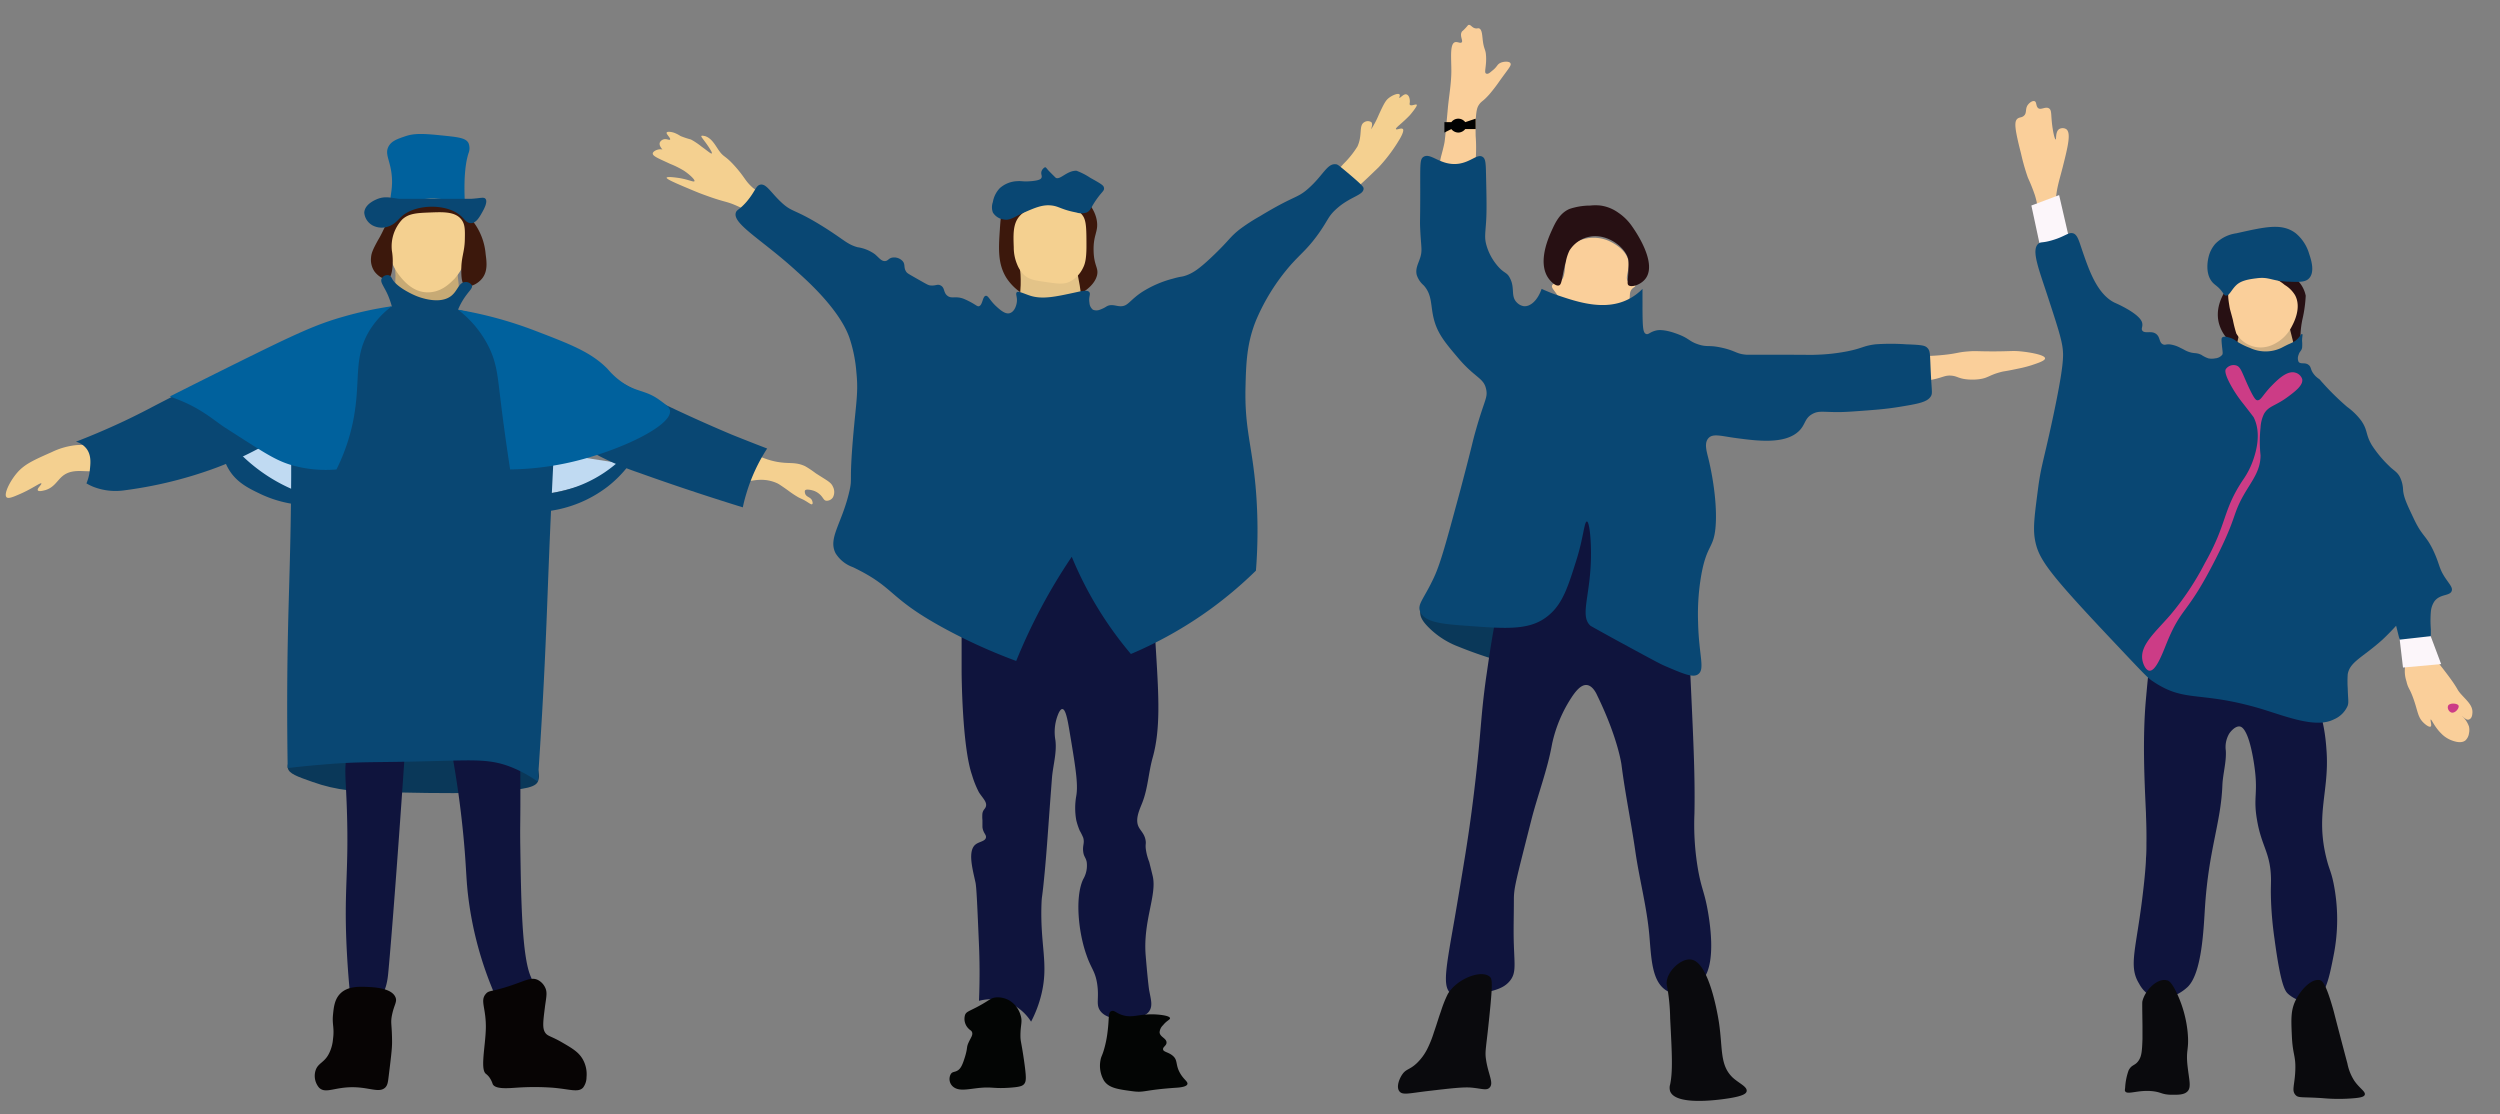 <svg id="Layer_1" data-name="Layer 1" xmlns="http://www.w3.org/2000/svg" viewBox="0 0 549.47 244.85"><rect x="0" y="0" width="549.47" height="244.85" fill="#808080" stroke="none"/><defs><style>.cls-1{fill:#271013;}.cls-2{fill:#cfaf83;}.cls-3{fill:#facf9a;}.cls-4{fill:#0f143d;}.cls-5{fill:#fcf6fa;}.cls-6{fill:#094773;}.cls-7{fill:#c7aa75;}.cls-8{fill:#cc3c86;}.cls-9{fill:#0a3859;}.cls-10{fill:#f4d090;}.cls-11{fill:#3c180c;}.cls-12{fill:#c0daf2;}.cls-13{fill:#00619d;}.cls-14{fill:#070404;}.cls-15{fill:#e3c388;}.cls-16{fill:#030504;}.cls-17{fill:#0a0a0d;}.cls-18{fill:#010101;}</style></defs><path class="cls-1" d="M490,74.94a8.54,8.54,0,0,1-2.29-3.82c-1.2-4.47,2.14-8.24,2.29-8.39,2.66-2.91,6.27-3,8.39-3.06,1.79-.05,4.14-.12,6.11,1.53A6.6,6.6,0,0,1,506.77,65a28.88,28.88,0,0,1-.76,5.34c-.77,4,0,4.17-.77,5.34-1.93,2.89-7.63,3.06-7.63,3.06S492.88,77.88,490,74.94Z"/><path class="cls-2" d="M491.5,76.47c.26-1.28.51-2.55.77-3.82a19.63,19.63,0,0,0,5.34,0A19.4,19.4,0,0,0,503,71.12l1.53,6.11c-.64.42-4.63,3-9.16,1.53A9.94,9.94,0,0,1,491.5,76.47Z"/><path class="cls-3" d="M528.91,145.17a7.3,7.3,0,0,0,0,4.58c.37,1.64.68,1.42,1.53,3.81,1,2.78.93,4.1,2.29,5.35.48.45,1.23,1,1.52.76s-.17-1.45,0-1.53.81,1.6,2.29,3.06a6.29,6.29,0,0,0,2.29,1.52c.6.22,2.12.77,3.06,0a2.64,2.64,0,0,0,.76-1.52,3.53,3.53,0,0,0,0-1.53,5.51,5.51,0,0,0-1.53-2.29c.06-.06.89,1,1.53.76s.73-.95.76-1.52c.09-1.48-1.12-2.54-2.29-3.82-1.52-1.66-.3-.76-3.81-5.34-4-5.23-4.84-5.38-5.35-5.35C530.11,142.24,529,145,528.91,145.17Z"/><path class="cls-3" d="M448,46.7a19.32,19.32,0,0,0-.76-3.82,40,40,0,0,0-1.53-3.82,47.1,47.1,0,0,1-1.52-5.34c-1.44-5.63-1.51-7-.77-7.64.5-.39,1-.16,1.53-.76s.14-1.45.76-2.29c.39-.52,1.1-1,1.53-.76s.2,1.1.76,1.52,1.57-.4,2.29,0,.44,1.33.77,3.82c.25,1.91.59,3.07.76,3.05s-.1-1.71.76-2.29a1.52,1.52,0,0,1,1.53,0c1.14.77.41,3.78-.76,8.4-.78,3.06-1.39,4.7-1.53,7.64,0,1,0,1.75,0,2.29Z"/><path class="cls-4" d="M471.66,153.56c-.78,8.59-.35,17.71,0,25.19,0,.78.15,3.29.1,6.66,0,1,0,2.08-.1,3.27,0,.79-.19,3.7-.77,8.4-1.41,11.63-3.1,15.29-.76,19.08a7.12,7.12,0,0,0,3.05,3.05,6.35,6.35,0,0,0,4.47-.29,10,10,0,0,0,3.17-2c3.17-3.07,3.51-12.95,3.81-17.55.83-12.71,3.5-18.51,3.82-26.72.1-2.56.9-5.08.76-7.64a5.8,5.8,0,0,1,.77-3.81c.09-.14,1.19-1.67,2.29-1.53.38.05,1.87.44,3.05,7.63s-.2,7.57.76,13c1,5.85,3,7.16,3.06,13,0,1.39-.08,2.17,0,4.58a80.08,80.08,0,0,0,.76,8.4c1.4,10.51,2.37,11.61,3.05,12.21,1.27,1.1,3.45,2.14,5.35,1.53,2.81-.92,3.61-5,4.58-9.93a40.38,40.38,0,0,0,0-16c-.57-2.7-.9-2.84-1.53-5.34-2.47-9.75.62-14.81,0-23.67-.19-2.77-.65-9.44-4.58-15.26-7.5-11.13-25.53-16-32.06-9.93C472.73,141.66,472.38,145.62,471.66,153.56Z"/><path class="cls-5" d="M446.47,45.17q1.14,5.34,2.29,10.69l6.1-3.06q-1.14-5-2.29-9.92Z"/><path class="cls-5" d="M526.62,133.72l1.53,13,8.39-.76q-2.28-6.1-4.58-12.21Z"/><path class="cls-6" d="M473.18,149.75c-1-.65-1.42-1.05-7.63-7.64C450,125.67,448,122.91,447.23,118.45c-.43-2.64,0-5.57.76-11.45.63-4.63,1.17-5.72,3.06-14.5,2.61-12.15,2.5-14.34,2.29-16-.27-2.12-1.2-5-3.06-10.69C448.16,59.24,446.36,55,448,53.57c.54-.48.83-.11,3.06-.77,2.9-.85,3.55-1.82,4.58-1.52s1.34,1.88,2.29,4.58c1.31,3.74,3.1,8.85,6.87,10.68a27,27,0,0,1,3,1.53c2.73,1.64,3,2.63,3.05,3.05.11.77-.29,1.1,0,1.53.53.78,2-.07,3.06.76.93.72.58,1.9,1.52,2.29.48.2.59-.09,1.53,0a6.81,6.81,0,0,1,2.29.77c1,.47.89.5,1.53.76,1.5.6,1.83.17,3.05.76a6.46,6.46,0,0,0,1.53.77,3.7,3.7,0,0,0,1.52,0,2.21,2.21,0,0,0,1.53-.77c.16-.27.12-.48,0-1.52-.21-1.88-.17-2.13,0-2.29.33-.31,1-.15,1.53,0a4,4,0,0,1,1.52.76,15.12,15.12,0,0,0,3.06,1.53,8.06,8.06,0,0,0,6.87,0c.35-.17.46-.25,1.52-.77a10.49,10.49,0,0,0,1.53-.76c1-.72,1.31-1.62,1.53-1.53s0,.48,0,1.53a8,8,0,0,1,0,1.53c-.18.73-.54.74-.77,1.52a1.94,1.94,0,0,0,0,1.53c.47.64,1.5,0,2.29.76.45.4.32.76.77,1.53a4.58,4.58,0,0,0,1.52,1.53,58.12,58.12,0,0,0,6.11,6.1A14.26,14.26,0,0,1,519,92.5c1.47,2.15.85,2.87,2.3,5.34a25.59,25.59,0,0,0,3.81,4.58c.82.87,1.67,1.2,2.29,2.29a6.89,6.89,0,0,1,.77,3.05c.16,1.63.87,3.12,2.29,6.11,2,4.29,2.79,3.63,4.58,7.63,1.21,2.72,1,3.33,2.29,5.35,1,1.53,1.81,2.27,1.52,3.05-.41,1.14-2.57.59-3.81,2.29a4.84,4.84,0,0,0-.77,2.29,24.22,24.22,0,0,0,0,3.82c0,.66,0,1.2,0,1.52l-6.87.77-.35-1.4-.41-1.66c-.6.66-1.64,1.78-3,3.06-4.35,3.92-7.2,4.86-7.64,7.63a23.31,23.31,0,0,0,0,3.05c.07,2.5.25,3,0,3.82a5.67,5.67,0,0,1-3,3c-3.94,2.05-10.39-.57-16-2.29C483.34,151.74,480.3,154.56,473.18,149.75Z"/><path class="cls-7" d="M86.93,58.15a16.2,16.2,0,0,0,0,2.44,25.41,25.41,0,0,0,0,2.9c.42,2.12,3.52,3.4,5.34,3.82,3,.69,7.34.07,8.4-2.29.33-.74.22-1.76,0-3.82s-.33-3.12-.76-3.82C97.72,53.87,87.74,55.31,86.93,58.15Z"/><path class="cls-8" d="M493,88.68a27.85,27.85,0,0,1-3-4.58c-1.12-2.2-.92-2.79-.77-3a2.08,2.08,0,0,1,2.29-.77c.88.29,1.13,1.2,2.29,3.82,1.57,3.52,2,3.77,2.29,3.82.83.1,1.19-1.13,3.06-3.06,1.26-1.29,3.47-3.58,5.34-3A2.15,2.15,0,0,1,506,83.34c.24,1.34-1.56,2.69-3.06,3.81-2.88,2.16-4.29,2-5.34,3.82a7.83,7.83,0,0,0-.76,3,28.85,28.85,0,0,0,0,6.11c0,3.05-1.52,5.11-3.06,7.63-3.41,5.61-1.72,5.16-6.87,15.27-6.32,12.43-7.36,10.17-10.68,18.32-.95,2.33-2.39,6.26-3.82,6.11-.77-.08-1.34-1.33-1.53-2.29-.62-3.3,2.78-6.09,6.11-9.93a61.17,61.17,0,0,0,7.63-11.45c5-8.86,3.79-11.43,8.4-18.32a17.65,17.65,0,0,0,2.29-4.58c.45-1.38,1.82-5.58,0-9.16C495.26,91.61,494.52,90.63,493,88.68Z"/><path class="cls-9" d="M63.26,168.83c.27,1.21,2,1.82,5.35,3,5.57,2,10,2.17,16,2.29,14.92.32,18.1.21,21.37,0,7.64-.47,11.48-.74,12.22-2.29,1.84-3.85-6.45-14.17-16.8-17.55C83.69,148.52,62.15,163.79,63.26,168.83Z"/><path class="cls-4" d="M76.24,165.78c-.62,3.63-.24,4.83,0,12.21.47,14.33-.73,17.52,0,31.3.23,4.38.56,7.89.77,9.92.15.11,2.71,1.87,5.34.77s2.88-5,3.05-6.87c.65-7,2.12-25.83,3.82-51.15a5.63,5.63,0,0,1,6.87-2.29,5.46,5.46,0,0,1,3,4.58,216,216,0,0,1,3.06,22.9c.36,4.68.35,6.51.76,9.93a78.16,78.16,0,0,0,6.11,22.13,16.4,16.4,0,0,0,4.58,0c1.33-.19,3.48-.67,3.48-.67s.23,0,.33-.09c.76-.32-.76-3.82-.76-3.82-1.94-4.44-2.12-17-2.29-28.24-.09-5.89.06-4.94,0-16-.09-15.17-.37-16.66-1.53-18.32-5.19-7.46-21.47-9-29.77-1.53C78.09,155,76.89,162,76.24,165.78Z"/><path class="cls-10" d="M85.4,52.8a11.4,11.4,0,0,0,2.29,7.64c.86,1.09,2.89,3.7,6.11,3.81s5.22-2.12,6.11-3a12.16,12.16,0,0,0,3-6.87c.39-2.39.87-5.36-.76-7.63-2.65-3.69-9.84-4.2-13.74-.77A10.06,10.06,0,0,0,85.4,52.8Z"/><path class="cls-11" d="M86.17,47.46a4.24,4.24,0,0,0-1.53,2.29c-.09.27-.27.57-.57,1.2-.44.9-.75,1.45-1,1.85-1,1.84-1.45,2.75-1.52,3.82a4.57,4.57,0,0,0,.76,3.05c.74,1,2.19,2,3.05,1.53.38-.19.58-.62.77-1.53a13.61,13.61,0,0,0,0-4.58,8.65,8.65,0,0,1,2.29-6.87c1.47-1.34,3.28-1.41,6.1-1.52s5.48-.23,6.87,1.52c.86,1.08.82,2.38.77,4.58-.08,2.75-.83,3.75-.77,6.87,0,2.52.55,2.93.77,3.06,1,.6,2.84-.31,3.81-1.53,1.26-1.58,1-3.6.77-5.34a13.65,13.65,0,0,0-3.82-8.4c-4.16-4-10-4-12.21-3.05a16.55,16.55,0,0,0-1.53.76A18.41,18.41,0,0,0,86.17,47.46Z"/><path class="cls-12" d="M120.52,99.37v9.16c1.6-.31,2.9-.62,3.77-.84,4-1,7.36-1.89,10.37-4.16a16.22,16.22,0,0,0,1.89-1.67Z"/><path class="cls-12" d="M53.65,102.49l.23.27c1.38.88,2.83,1.77,4.35,2.64,2.52,1.46,5,2.75,7.32,3.89v-7.77a10.09,10.09,0,0,1-3.66-1,10.51,10.51,0,0,1-2.75-2H51.81A9.19,9.19,0,0,0,53.65,102.49Z"/><path class="cls-10" d="M164,105.47c.38.59,1.72-.12,3.81,0a8.31,8.31,0,0,1,3.06.77c.32.15,1,.61,2.29,1.52a21.47,21.47,0,0,0,2.29,1.53c.76.41.8.34,1.52.76.88.52,1.33.91,1.53.77s.09-.52,0-.77c-.3-.81-1.22-.73-1.53-1.52,0-.07-.19-.51,0-.77s1.12-.12,1.53,0a3.81,3.81,0,0,1,1.53.77c.95.79.93,1.4,1.52,1.52a1.61,1.61,0,0,0,1.53-.76,2.52,2.52,0,0,0,0-2.29c-.43-1-1.12-1.26-3.82-3a21.73,21.73,0,0,0-2.29-1.53c-1.69-.8-2.94-.64-4.58-.76-4.76-.36-6.53-2.56-7.63-1.53-.75.7,0,1.75-.76,4.58A.88.88,0,0,0,164,105.47Z"/><path class="cls-10" d="M19,97.84a14.47,14.47,0,0,0-2.29,0,16,16,0,0,0-5.34,1.53c-4,1.77-6,2.66-7.64,4.58s-2.95,4.7-2.29,5.34c.41.39,1.45-.06,3.06-.76,2.58-1.13,4.4-2.51,4.58-2.29s-1,1.12-.77,1.52,1.41,0,1.53,0c2-.56,2.62-2,3.82-3.05,3-2.56,7,.23,9.16-2.29a3.09,3.09,0,0,0,.76-3C23,98.16,20.81,98,19,97.84Z"/><path class="cls-6" d="M51.05,97.84a36.17,36.17,0,0,0,3.82,3.82,36.92,36.92,0,0,0,9.92,6.1v3.06a26,26,0,0,1-7.63-2.29c-2.54-1.22-5.14-2.48-6.87-5.35a11.44,11.44,0,0,1-1.53-4.58Z"/><path class="cls-6" d="M16.7,97.08A4.43,4.43,0,0,1,19,98.6c1.08,1.41.91,3.14.76,4.58a10.52,10.52,0,0,1-.76,3.06,11.29,11.29,0,0,0,1.53.76,13.45,13.45,0,0,0,6.87.76,92.3,92.3,0,0,0,19.08-4.58,74.47,74.47,0,0,0,13-6.1C61.36,95.91,62.91,94.84,64,94c0,2.49,0,6.2,0,10.69-.09,16.47-.55,24.86-.77,37.4-.11,6.44-.18,15.59,0,26.72,1.83-.21,4.46-.5,7.64-.76,8.64-.73,10.37-.4,24.43-.77,9.33-.24,12.77-.49,17.55,1.53a27.13,27.13,0,0,1,5.35,3c.76-11,1.24-20,1.52-25.95.6-12.6.73-19.56,1.53-36.64.31-6.57.58-11.92.76-15.27a56.78,56.78,0,0,0,5.35,3.82,62.34,62.34,0,0,0,13,6.11c8.85,3.18,16.79,5.74,22.9,7.63.21-1,.46-2,.77-3a38,38,0,0,1,4.58-9.93c-1.92-.73-4.54-1.76-7.64-3-11.89-5-20.58-9.47-22.9-10.69C127,79,127.63,78.29,120.52,74.94a98.34,98.34,0,0,0-19.85-6.87,14.49,14.49,0,0,1,1.86-3.26c.73-1,1.38-1.53,1.19-2.08A1.53,1.53,0,0,0,102.2,62c-1.4.1-1.58,1.92-3.06,3.06-2.61,2-7.08.22-7.63,0-1.31-.53-4.5-2.13-5.34-3.82-.08-.14-.31-.64-.77-.76a1.43,1.43,0,0,0-1.52.76c-.35.75.39,1.52,1.24,3.31a18.28,18.28,0,0,1,1,2.8l-3.06.76L77,69.6C70.73,71.17,54.38,79,53.34,79.52c-2,1-11.1,5.35-19.85,9.92-1.06.56-3.17,1.67-6.1,3.06C22.94,94.6,19.2,96.11,16.7,97.08Z"/><path class="cls-13" d="M86.17,44.41c-.73-.77,0-1.63,0-4.59-.07-4.32-1.77-5.75-.77-7.63.66-1.24,2-1.67,3.82-2.29,2.16-.71,4.52-.49,9.16,0,2.83.3,4.06.57,4.58,1.53a3,3,0,0,1,0,2.29c-.61,1.92-1.11,5.25-.76,11.45a17.44,17.44,0,0,0-7.64-1.53C90.22,43.81,87.4,45.71,86.17,44.41Z"/><path class="cls-13" d="M41.13,88.68c4,1.88,6.39,4.06,8.39,5.34,8.91,5.71,11.26,7.35,15.27,8.4a27.37,27.37,0,0,0,9.16.76,42.64,42.64,0,0,0,3.82-11.45c1.46-8.14,0-12.66,3-18.32a19.21,19.21,0,0,1,5.35-6.1A79.94,79.94,0,0,0,75.48,69.6c-5.91,1.68-10.19,3.63-22.9,9.92q-7.87,3.9-15.27,7.63A38.32,38.32,0,0,1,41.13,88.68Z"/><path class="cls-6" d="M82.35,49.75a3.53,3.53,0,0,1-2.29-3c.09-2,2.7-2.93,3-3.06,1.58-.58,2.79-.25,4.58,0h16c2-.13,2.68-.43,3.06,0,.57.68-.36,2.34-.77,3.06-.52.93-1.24,2.2-2.29,2.29s-1.55-.86-2.29-1.53c-3-2.78-9.84-2.75-13,0-.89.77-1.5,1.78-3.06,2.29A4.29,4.29,0,0,1,82.35,49.75Z"/><path class="cls-11" d="M220.51,45.93c-.52,1.08-.6,2.25-.76,4.58-.27,4.06-.51,7.54,1.53,10.69a11.68,11.68,0,0,0,6.11,4.58c5.86,1.79,12.91-1.57,13.74-5.34.35-1.61-.7-2-.77-5.35s.93-4,.77-6.1c-.27-3.31-3.19-6.32-6.11-7.64C229.58,38.9,222.63,41.61,220.51,45.93Z"/><path class="cls-13" d="M100.67,68.07a23.49,23.49,0,0,1,6.87,8.4c1.5,3.16,1.79,5.73,2.29,9.92.45,3.81,1.17,9.48,2.29,16.79a64,64,0,0,0,13-1.52c10.94-2.45,22.72-8.13,22.13-11.45-.12-.71-.84-1.24-2.29-2.29-2.59-1.88-4.4-1.8-6.87-3.06a16.5,16.5,0,0,1-4.58-3.81c-3.63-3.66-8.07-5.36-16-8.4A87.42,87.42,0,0,0,100.67,68.07Z"/><path class="cls-6" d="M119.75,108.53a28.27,28.27,0,0,0,16.8-7.64l1.52,1.53a25.63,25.63,0,0,1-4.58,4.58,27.13,27.13,0,0,1-13,5.34C120.26,111.07,120,109.8,119.75,108.53Z"/><path class="cls-14" d="M73.19,228.37c.34-2.52-.22-3.16,0-5.34.16-1.61.33-3.32,1.53-4.58,1.62-1.71,4.17-1.61,6.1-1.53,1.32.06,5.29.22,6.11,2.29.4,1-.3,1.59-.76,3.82-.4,1.91,0,2,0,6.11,0,1.39-.26,3.47-.77,7.63-.14,1.13-.23,1.78-.76,2.29-1.09,1-2.76.28-5.34,0-5.34-.58-7.55,1.58-9.17,0a4,4,0,0,1-.76-3.82c.53-1.64,2-1.68,3-3.81A8.59,8.59,0,0,0,73.19,228.37Z"/><path class="cls-14" d="M106.78,236c-1.26-1-.09-6.09,0-9.93.1-4.55-1.34-6.09,0-7.63.68-.79,1.09-.43,4.58-1.53,4-1.24,5.3-2.29,6.87-1.52a3.59,3.59,0,0,1,1.52,1.52c.64,1.19.3,2.21,0,4.58-.37,2.94-.55,4.4,0,5.35s1.23.78,3.82,2.29c2.29,1.33,3.69,2.16,4.58,3.81a6.67,6.67,0,0,1,.76,3.82,3.77,3.77,0,0,1-.76,2.29c-1.1,1.16-2.94.3-6.87,0a56.65,56.65,0,0,0-7.63,0c-1.84.12-4.76.41-5.35-.76a5.56,5.56,0,0,0-.76-1.53A4.1,4.1,0,0,0,106.78,236Z"/><path class="cls-15" d="M224.33,57.38c-.52,1,.11,1.46,0,5.29-.08,2.83-.44,3.19,0,3.87,1,1.49,3.59,1.23,8.4.77,3.23-.32,4.14-.78,4.58-1.53.24-.41.37-1,0-3.05-.53-2.94-.79-4.4-1.53-5.35C233.23,54.12,225.81,54.65,224.33,57.38Z"/><path class="cls-10" d="M167.08,42.88a6.13,6.13,0,0,0-1.53-1.53c-1.79-1.57-1.7-2.16-3.81-4.58-2.48-2.83-2.57-2-3.82-3.82-.76-1.11-1.53-2.6-3-3.05-.16,0-.65-.17-.77,0s.6.89,1.53,2.29c.33.5.92,1.39.76,1.53s-.66-.35-2.29-1.53a15.13,15.13,0,0,0-2.29-1.53,19.19,19.19,0,0,1-2.29-.76,6.75,6.75,0,0,0-1.52-.76c-.48-.14-1.37-.3-1.53,0s.95,1.26.76,1.52-.81-.28-1.52,0c-.05,0-.65.27-.77.77-.22,1,1.53,2.29,1.53,2.29a4.58,4.58,0,0,0-.76-.77c-.71-.42-2.24.17-2.29.77s1.24,1.09,3.81,2.29a20.37,20.37,0,0,1,3.06,1.52c1.25.84,2.47,2,2.29,2.29s-1.42-.44-3.82-.76c-.57-.07-2.21-.29-2.29,0s1.82,1.13,4.58,2.29c1.46.61,2.34,1,3.82,1.53,4.4,1.62,4.52,1.27,6.87,2.29,3.5,1.51,4.47,2.83,5.34,2.29S168,44.44,167.08,42.88Z"/><path class="cls-10" d="M223.57,48.22c-.92,1.57-.85,3.67-.76,6.11a9.7,9.7,0,0,0,.76,3.82,6.4,6.4,0,0,0,1.53,2.29c1.1,1,2.31,1.19,4.58,1.52,2.68.39,4,.59,5.34,0a6.53,6.53,0,0,0,3-3.05c.41-.79.75-1.82.77-4.58,0-3.81,0-5.72-.77-6.87C235.46,43.67,226,44.07,223.57,48.22Z"/><path class="cls-4" d="M211.35,136c0,.11,0,.11,0,11.45,0,0,.05,16.44,2.29,22.9a21.14,21.14,0,0,0,1.53,3.81c.83,1.27,1.78,2.09,1.53,3.06-.15.58-.59.67-.77,1.52a7.73,7.73,0,0,0,0,1.53c0,1.24,0,1.13,0,1.53.16,1.34.9,1.63.77,2.29-.17.84-1.49.88-2.29,1.52-1.8,1.44-.61,5.54,0,8.4.22,1.07.4,5.29.76,13.74.12,2.84.21,7,0,12.22a10.36,10.36,0,0,1,5.34,0,10.68,10.68,0,0,1,6.11,4.58,26.27,26.27,0,0,0,2.29-6.11c1.6-6.73-.34-10.65,0-19.85.08-2,.12-.56.77-7.63.48-5.28.58-7.5,1.52-19.85.21-2.8,1.11-5.61.77-8.4a10.31,10.31,0,0,1,.76-6.1c.21-.39.47-.78.76-.77.7,0,1.14,2.25,1.53,4.58,1.32,7.91,2,11.86,1.53,14.51a15.24,15.24,0,0,0,0,5.34,14.42,14.42,0,0,0,.76,2.29,14.57,14.57,0,0,1,.76,1.53c.36,1.2-.16,1.67,0,3.05.13,1.17.56,1.27.77,2.29a5.92,5.92,0,0,1-.77,3.82c-1.84,3.91-1.07,11.7.77,16.79,1,2.87,1.85,3.38,2.29,6.11.53,3.35-.38,4.65.76,6.11,1.68,2.13,5.51,1.68,6.87,1.52s3-.35,3.82-1.52.38-2.57,0-4.58c0,0-.23-1.19-.77-7.64-.63-7.62,2.55-13.38,1.53-17.55-.69-2.82-.76-3.06-.76-3.06a11.78,11.78,0,0,1-.77-3.05c-.06-.88.08-.9,0-1.53-.19-1.5-1.08-2.2-1.52-3.05-.87-1.67.11-3.7.76-5.35,1.25-3.15,1.37-6.65,2.29-9.92,1.76-6.27,1.33-13.52.76-22.9-.82-13.66-1.31-20.56-5.34-23.66-3.52-2.71-7.77-2.49-11.45-2.29C226.29,118.27,214.25,125.54,211.35,136Z"/><path class="cls-10" d="M293,39.06c.19-.93.71-1.27,2.29-3.05a20.64,20.64,0,0,0,3.06-3.82c1.18-2.58.22-4.62,1.52-5.34a1.42,1.42,0,0,1,1.53,0c.42.44-.1,1.49,0,1.52A20.09,20.09,0,0,0,303,25.32c1.24-2.73,1.62-3.31,2.29-3.82.89-.68,2.05-1.05,2.29-.76s-.15.66,0,.76.93-.92,1.52-.76.76.92.77,1.53c0,.42-.13.6,0,.76.3.37,1.32-.25,1.52,0s-1.38,2.14-1.52,2.29c-1.7,1.79-3.21,2.78-3.06,3.05s1.19-.36,1.53,0-.48,1.85-.76,2.29A35.29,35.29,0,0,1,303,36.77c-4.63,4.47-6.95,6.71-8.4,6.11C293.36,42.39,292.76,40.45,293,39.06Z"/><path class="cls-3" d="M316.7,36.77c-.52-1.37.11-2.18.76-5.34.13-.63.34-3,.76-7.64.26-2.79.79-5.58.77-8.39s-.33-5.7.76-6.11c.55-.21,1.21.34,1.53,0s-.5-1.44,0-2.29c.12-.21.15-.11.76-.76s.57-.73.76-.77c.49-.09.69.64,1.53.77.42.06.51-.1.76,0,.62.23.67,1.39.77,2.29.26,2.49.67,2.11.76,3.81.13,2.28-.49,3.57,0,3.82s1-.35,1.53-.76c.89-.73.88-1.17,1.52-1.53s2-.47,2.29,0-.16.88-2.29,3.82a35.55,35.55,0,0,1-2.29,3c-1.46,1.66-1.7,1.45-2.29,2.29-.48.69-.85,1.61-.76,6.87a35.28,35.28,0,0,1,0,5.34c-.28,2.45-.46,4-1.53,4.58C321.08,40.83,317.6,39.17,316.7,36.77Z"/><path class="cls-6" d="M161.74,46.7c.23-.66.75-.54,2.29-2.29,2-2.33,2.05-3.59,3.05-3.82,1.31-.3,2.28,1.65,4.58,3.82,2.52,2.37,2.81,1.39,9.16,5.34,4.68,2.91,5.28,3.91,7.63,4.58a8.65,8.65,0,0,1,3.82,1.53c.88.72,1.43,1.6,2.29,1.52.65-.06.72-.6,1.53-.76a2.55,2.55,0,0,1,2.29.76c.65.75.17,1.35.76,2.29.23.37.42.46,2.29,1.53,2.36,1.34,2.55,1.46,3,1.53,1.23.15,1.57-.37,2.29,0,1,.49.56,1.54,1.53,2.29s1.85-.11,3.82.76c.79.35,1.52.76,1.52.76,1.06.6,1.22.82,1.53.77.88-.17.79-2.16,1.53-2.29.56-.11.89,1,2.29,2.29.8.73,2,1.84,3,1.52s1.4-1.52,1.53-2.29c.21-1.24-.35-1.92,0-2.29s1.64.33,3.05.77c2.67.82,5.56.18,9.93-.77,1.11-.24,2.63-.62,3,0,.3.45-.22,1,0,2.29a2.07,2.07,0,0,0,.76,1.53,2,2,0,0,0,1.53,0,6.78,6.78,0,0,0,1.53-.76c1.11-.56,2,0,3.05,0,1.6,0,1.88-1.23,4.58-3.06a23.79,23.79,0,0,1,6.87-3c2-.58,1.84-.31,3.05-.76,1.43-.54,2.79-1.37,6.11-4.58s3.27-3.66,5.34-5.35a39.33,39.33,0,0,1,4.58-3c7.82-4.74,8.15-3.87,10.69-6.11,3.31-2.91,4.17-5.63,6.11-5.34.28,0,.52.14,3.05,2.29,2.93,2.49,3,2.75,3,3.05,0,1.51-3,1.71-6.1,4.58-1.74,1.6-1.7,2.38-3.82,5.35-2.4,3.36-3.86,4.34-6.11,6.87a45.3,45.3,0,0,0-7.63,12.21c-2,5-2.16,9.22-2.29,14.5-.24,9.46,1.47,12.71,2.29,22.9a111.87,111.87,0,0,1,0,17.56,90.19,90.19,0,0,1-9.92,8.4,88.94,88.94,0,0,1-17.56,9.92,80.72,80.72,0,0,1-13-21.37,125,125,0,0,0-12.21,22.9,119.65,119.65,0,0,1-15.27-6.87c-13.18-7.08-11-9.11-20.61-13.74a7.37,7.37,0,0,1-3.82-3.06c-1.72-3.36,1.45-6.58,3.06-13.74.65-2.92-.07-1.5.76-11.45.66-7.85,1.22-10,.76-14.5a31.54,31.54,0,0,0-1.52-7.63c-.58-1.64-2.52-6.61-11.45-14.51C167.73,52.82,160.86,49.19,161.74,46.7Z"/><path class="cls-6" d="M228.91,39.06c-.12.29-.49.61-2.29.76s-2-.08-3.05,0a6.11,6.11,0,0,0-3.82,1.53,5.81,5.81,0,0,0-1.53,3.06,3.39,3.39,0,0,0,0,2.29,3.28,3.28,0,0,0,2.29,1.52c1.51.34,2.37-.56,4.59-1.52,2.4-1.05,4.1-1.79,6.1-1.53,1.62.21,2.09.9,5.35,1.53a3.66,3.66,0,0,0,2.29,0c.92-.42.92-1.16,2.29-3.06,1.11-1.54,1.59-1.7,1.52-2.29s-.39-.8-3.05-2.29a14.42,14.42,0,0,0-3-1.53c-2.11-.07-3.65,2.15-4.58,1.53l-.77-.76-.76-.77c-.51-.56-.56-.75-.76-.76s-.63.4-.77.76C228.66,38.23,229.11,38.6,228.91,39.06Z"/><path class="cls-9" d="M314.41,138.3a18.5,18.5,0,0,0,6.1,3.81A94,94,0,0,0,332,145.93c9.8,2.11,14.7,3.16,20.61,3,7.23-.13,16.57-.3,18.32-4.58,2.2-5.35-7.74-16.51-19.08-20.61,0,0-12.15-4.38-36.64,7.64-1.18.58-2.87,1.55-3.05,3S313.26,137.21,314.41,138.3Z"/><path class="cls-16" d="M212.12,232.19c.6-2,.25-1.93.76-3.05s1-1.64.76-2.29c-.14-.37-.38-.37-.76-.77a3,3,0,0,1-.76-3.05c.26-.61.72-.73,2.29-1.53,3.17-1.62,3.22-2.19,4.58-2.29a5.19,5.19,0,0,1,3,.77,5.55,5.55,0,0,1,2.29,3.05c.52,1.57,0,2.11,0,4.58,0,1.3.16,1.16.77,5.34.57,4,.53,4.76,0,5.35-.36.38-.85.6-3.06.76-3.39.24-3.75-.16-6.11,0-2.61.18-4.69.86-6.1,0a2.21,2.21,0,0,1-.77-3.05c.41-.54.84-.31,1.53-.77S211.6,233.89,212.12,232.19Z"/><path class="cls-4" d="M328.91,135.24c-1.07,4.82-2,11.92-2.29,13.74-1.22,8.89-1,10.8-2.29,22.14-.46,4-1.12,9.53-2.29,16.79-1.2,7.43-2.29,13.75-2.29,13.75-2,11.46-2.81,15.28-.76,16.79,1.35,1,3.38.57,6.1,0,3.69-.77,5.54-1.28,6.87-3,1.22-1.61.93-3.24.77-7.64-.12-3.3,0-6.61,0-9.92,0-2.78.3-3.68,3.81-17.56,1.43-5.62,3.56-11.08,4.58-16.79a30.19,30.19,0,0,1,4.58-10.69c.76-1.07,1.85-2.41,3.06-2.29s2,1.63,2.29,2.29c4.61,9.47,5.34,15.27,5.34,15.27.81,6.39,2.14,12.71,3.05,19.08.89,6.13,2.52,12.15,3.06,18.32.45,5.17.54,10.24,3.81,12.22a5.81,5.81,0,0,0,3.82.76c2.59-.43,4-2.89,4.58-3.82s2.32-4.2.77-13.74c-.8-4.91-1.49-5.35-2.29-9.92a58.37,58.37,0,0,1-.77-12.22c.14-7.86-.17-14.65-.76-27.48-.7-15.17-1.05-22.78-4.58-32.06-2.7-7.09-7.35-19.34-14.51-19.84C342.75,98.67,332.2,120.4,328.91,135.24Z"/><path class="cls-16" d="M242.65,237.53a6.5,6.5,0,0,1-.76-4.58c.15-.82.33-.81.76-2.29a23.16,23.16,0,0,0,.77-3.81c.41-3.13.09-4.23.76-4.58s1,.31,2.29.76c2.62.94,4-.46,8.4,0,.55.06,2.23.26,2.29.76,0,.35-.73.52-1.53,1.53a2.37,2.37,0,0,0-.76,1.53c0,1.06,1.53,1.32,1.52,2.29,0,.72-.84.93-.76,1.52s1.31.57,2.29,1.53.4,1.95,1.53,3.82c.82,1.36,1.7,1.74,1.52,2.29s-1.56.71-2.29.76c-7.56.5-7,1.17-9.92.76C245.65,239.4,243.74,239.13,242.65,237.53Z"/><path class="cls-3" d="M342.65,62c-.54.23-1.33.23-1.53.77-.13.37.21.75.77,1.52,1.2,1.66.91,1.57,1.52,2.29a8.13,8.13,0,0,0,3.06,2.29c.91.36,1.09.17,5.34,0,2.59-.1,3.49-.07,4.58-.76a3.68,3.68,0,0,0,1.53-1.53c.54-1.18,0-2.18.76-3.05.38-.42.8-.51.76-.76s-1-.27-1.52-.77c-.94-.86.33-2.66,0-4.58-.5-2.9-4.22-4.43-4.58-4.58a8.42,8.42,0,0,0-7.64.77C343,55.51,344.94,61,342.65,62Z"/><path class="cls-3" d="M422,78.76c1.15-.71,1.74-.38,5.34-.77,3-.32,2.93-.59,5.35-.76,1.73-.13,1.73,0,5.34,0,3.92,0,4.29-.18,6.11,0s5.32.74,5.34,1.53c0,.52-1.44,1-3,1.52a27.3,27.3,0,0,1-3.06.77c-3.1.66-2.79.48-3.81.76-2.5.68-2.62,1.26-4.58,1.53a11.84,11.84,0,0,1-3.06,0c-1.6-.23-1.84-.65-3-.77-1.39-.14-1.85.33-3.82.77-1.8.4-4.62,1-5.34,0S420.2,79.89,422,78.76Z"/><path class="cls-1" d="M344.94,45.93c-2.13.92-3.09,3-3.82,4.58-.43,1-3.42,7-.76,10.69.56.78,1.6,1.77,2.29,1.53s.57-1.76,1.53-5.35a9.84,9.84,0,0,1,.76-2.29A6.7,6.7,0,0,1,349.52,52c4.05-.7,8.14,2.71,8.4,5.34a14.48,14.48,0,0,1,0,1.53c-.06,2.76-.39,3.47,0,3.82.62.54,2.76-.06,3.81-1.53,2.53-3.54-2.43-10.57-3.05-11.45a11.47,11.47,0,0,0-3.05-3,8.75,8.75,0,0,0-3.82-1.53,10.24,10.24,0,0,0-2.29,0A14.44,14.44,0,0,0,344.94,45.93Z"/><path class="cls-6" d="M338.83,63.49A37.54,37.54,0,0,0,342.65,65c4.08,1.37,10.12,3.4,15.27.76A11.71,11.71,0,0,0,361,63.49V65c0,6.56,0,8.06.76,8.39.57.25.85-.45,2.29-.76.35-.08,1.68-.32,4.58.76,2.71,1,2.51,1.59,4.59,2.29s2.29.07,5.34.77,3,1.34,5.34,1.52c.47,0,.46,0,3.82,0h3.05c7.46,0,7.16.06,8.4,0a41.87,41.87,0,0,0,6.87-.76c3.42-.69,3.38-1.17,6.11-1.53a49.4,49.4,0,0,1,6.87,0c3.52.12,4.09.28,4.58.77.7.7.57,1.43.76,5.34.21,4.35.43,4.64,0,5.34-.79,1.27-2.83,1.63-6.87,2.29-2.67.44-4.79.61-6.87.77-3.43.26-5.14.39-6.72.38-3.3,0-4.18-.32-5.49.38-1.86,1-1.51,2.34-3.06,3.82-3.07,2.93-9.16,2.13-13.74,1.52-3.27-.43-5.11-1.08-6.1,0s-.43,2.85,0,4.58c1.2,5,1.95,11,1.52,15.27-.45,4.4-1.85,3.6-3.05,9.92a50,50,0,0,0-.76,10.69c.16,7.4,1.59,10.31,0,11.45-1.13.81-3.18-.07-7.27-1.82-.88-.38-1.53-.7-9.53-5.05,0,0-1.06-.57-3.3-1.81s-3.47-1.92-3.57-2c-2.1-1.92-.47-5.64,0-12.21.4-5.47-.17-10.64-.76-10.69s-.75,3.51-2.29,8.4c-1.84,5.85-3,9.61-6.11,12.21-4,3.36-9,3-18.32,2.29-4.94-.36-8.93-.7-9.92-3.05-.72-1.68.8-2.77,3.05-7.63,1.43-3.09,2.73-7.92,5.34-17.56.29-1.05.51-1.88.94-3.53,2.31-8.76,2.07-8.35,2.92-11.31,1.9-6.67,2.61-7,2.25-8.82-.51-2.6-2.35-2.45-6.11-6.87-2.84-3.35-4.49-5.3-5.34-8.4s-.31-5.44-2.29-7.63a5.1,5.1,0,0,1-1.53-2.29c-.34-1.42.34-2.44.77-3.82.5-1.62.19-2.22,0-6.11-.11-2.23,0-1,0-8.68,0-5.79-.09-6.82.72-7.35,1.64-1,3.69,2,7.63,1.53,2.81-.37,4.18-2.25,5.35-1.53.64.4.71,1.25.76,3.82.12,5.44.18,8.16,0,10.69s-.31,3.23,0,4.58a12,12,0,0,0,2.29,4.58c1.65,2.08,2.3,1.56,3,3.05,1.12,2.18.06,3.94,1.53,5.34a2.66,2.66,0,0,0,1.53.77C336.44,67.41,338,65.92,338.83,63.49Z"/><path class="cls-17" d="M318.22,218.45a26,26,0,0,0-1.52,3.82c-.63,1.75-.73,2.28-1.53,4.58a23.79,23.79,0,0,1-1.53,3.81,11.44,11.44,0,0,1-2.29,3.06c-1.5,1.39-2.26,1.22-3.05,2.29s-1.44,2.88-.76,3.81,2,.49,6.1,0c5.37-.63,8.06-.95,9.93-.76,2.17.22,3.16.66,3.81,0,1-1-.26-2.84-.76-6.11-.3-2,0-2.27.76-9.92.74-7.21.58-7.93,0-8.4C325.49,213.09,320.22,215.12,318.22,218.45Z"/><path class="cls-17" d="M366.31,216.16a3.3,3.3,0,0,0,.1.66,43,43,0,0,1,.67,7c.4,7.69.61,11.54,0,14.51a2.54,2.54,0,0,0,0,1.52c1.28,3.4,11.72,1.73,13,1.53,3-.49,3.71-1,3.81-1.53.19-1-1.66-1.73-3.05-3-2.92-2.78-2.16-6.42-3.05-12.21-.22-1.41-2.14-13.25-6.11-13.74C369.49,210.55,366.24,213.58,366.31,216.16Z"/><path class="cls-17" d="M470.89,220c-.07.29-.07.38,0,5.34,0,1.47,0,2.22,0,3.05-.09,2.39-.15,3.6-.76,4.58-.84,1.36-1.56.88-2.29,2.29a13.58,13.58,0,0,0-.76,3.82c-.07.53-.08.64,0,.76.5.88,2.83-.37,6.1,0,1.83.21,1.91.69,3.82.77,1.45,0,3,.12,3.82-.77s.33-2.47,0-5.34c-.46-3.92.37-3.6,0-7.63a26.26,26.26,0,0,0-2.29-8.4c-1.24-2.67-1.94-3-2.29-3C474.36,214.91,471.59,217.35,470.89,220Z"/><path class="cls-17" d="M504.48,220c-1,2.13-.92,4.05-.76,7.63.18,4.26.89,4.32.76,7.63s-.84,4.34,0,5.35c.66.79,1.37.43,6.11.76a38,38,0,0,0,6.87,0c1.29-.12,2.13-.28,2.29-.76.22-.69-1.13-1.38-2.29-3.06a10.82,10.82,0,0,1-1.53-3.81c-.8-3-2.38-9-3-11.45-1.75-6.3-2.55-6.75-3.06-6.87C508,215,505.56,217.67,504.48,220Z"/><path class="cls-3" d="M490,63.49c-.46,1.07-.24,2.32,0,3.82.12.76.21.89.76,3a26.64,26.64,0,0,0,.76,3,6.25,6.25,0,0,0,5.35,3.06,6.65,6.65,0,0,0,3-.77,8.67,8.67,0,0,0,3.82-3.81c.46-.87,2.2-4.13.76-6.87a6.58,6.58,0,0,0-2.29-2.29,10,10,0,0,0-5.34-2.29C494.55,60.27,491,61.05,490,63.49Z"/><path class="cls-6" d="M491.5,51.28a8,8,0,0,0-4.58,2.29,6.72,6.72,0,0,0-1.52,3c-.1.41-.8,3.4.76,5.34.67.84,1.29.91,2.29,2.29.32.44.46.72.76.77.74.11,1.24-1.3,2.29-2.29s2.55-1.28,4.58-1.53c2.7-.34,3.21.63,6.87.76,2.5.09,3.78.12,4.58-.76,1.31-1.43.39-4.19,0-5.34a9.22,9.22,0,0,0-3-4.58C501.52,49,498,49.83,491.5,51.28Z"/><path class="cls-18" d="M317.46,26.85v2.29l1.53-.77a2,2,0,0,0,1.52.77,2,2,0,0,0,1.53-.77h2.29V26.08l-2.29.77a1.9,1.9,0,0,0-3.05,0Z"/><path class="cls-8" d="M538.07,155.09a1,1,0,0,0,0,.76,1.17,1.17,0,0,0,.76.77c.81.18,1.74-1,1.53-1.53S538.43,154.43,538.07,155.09Z"/></svg>